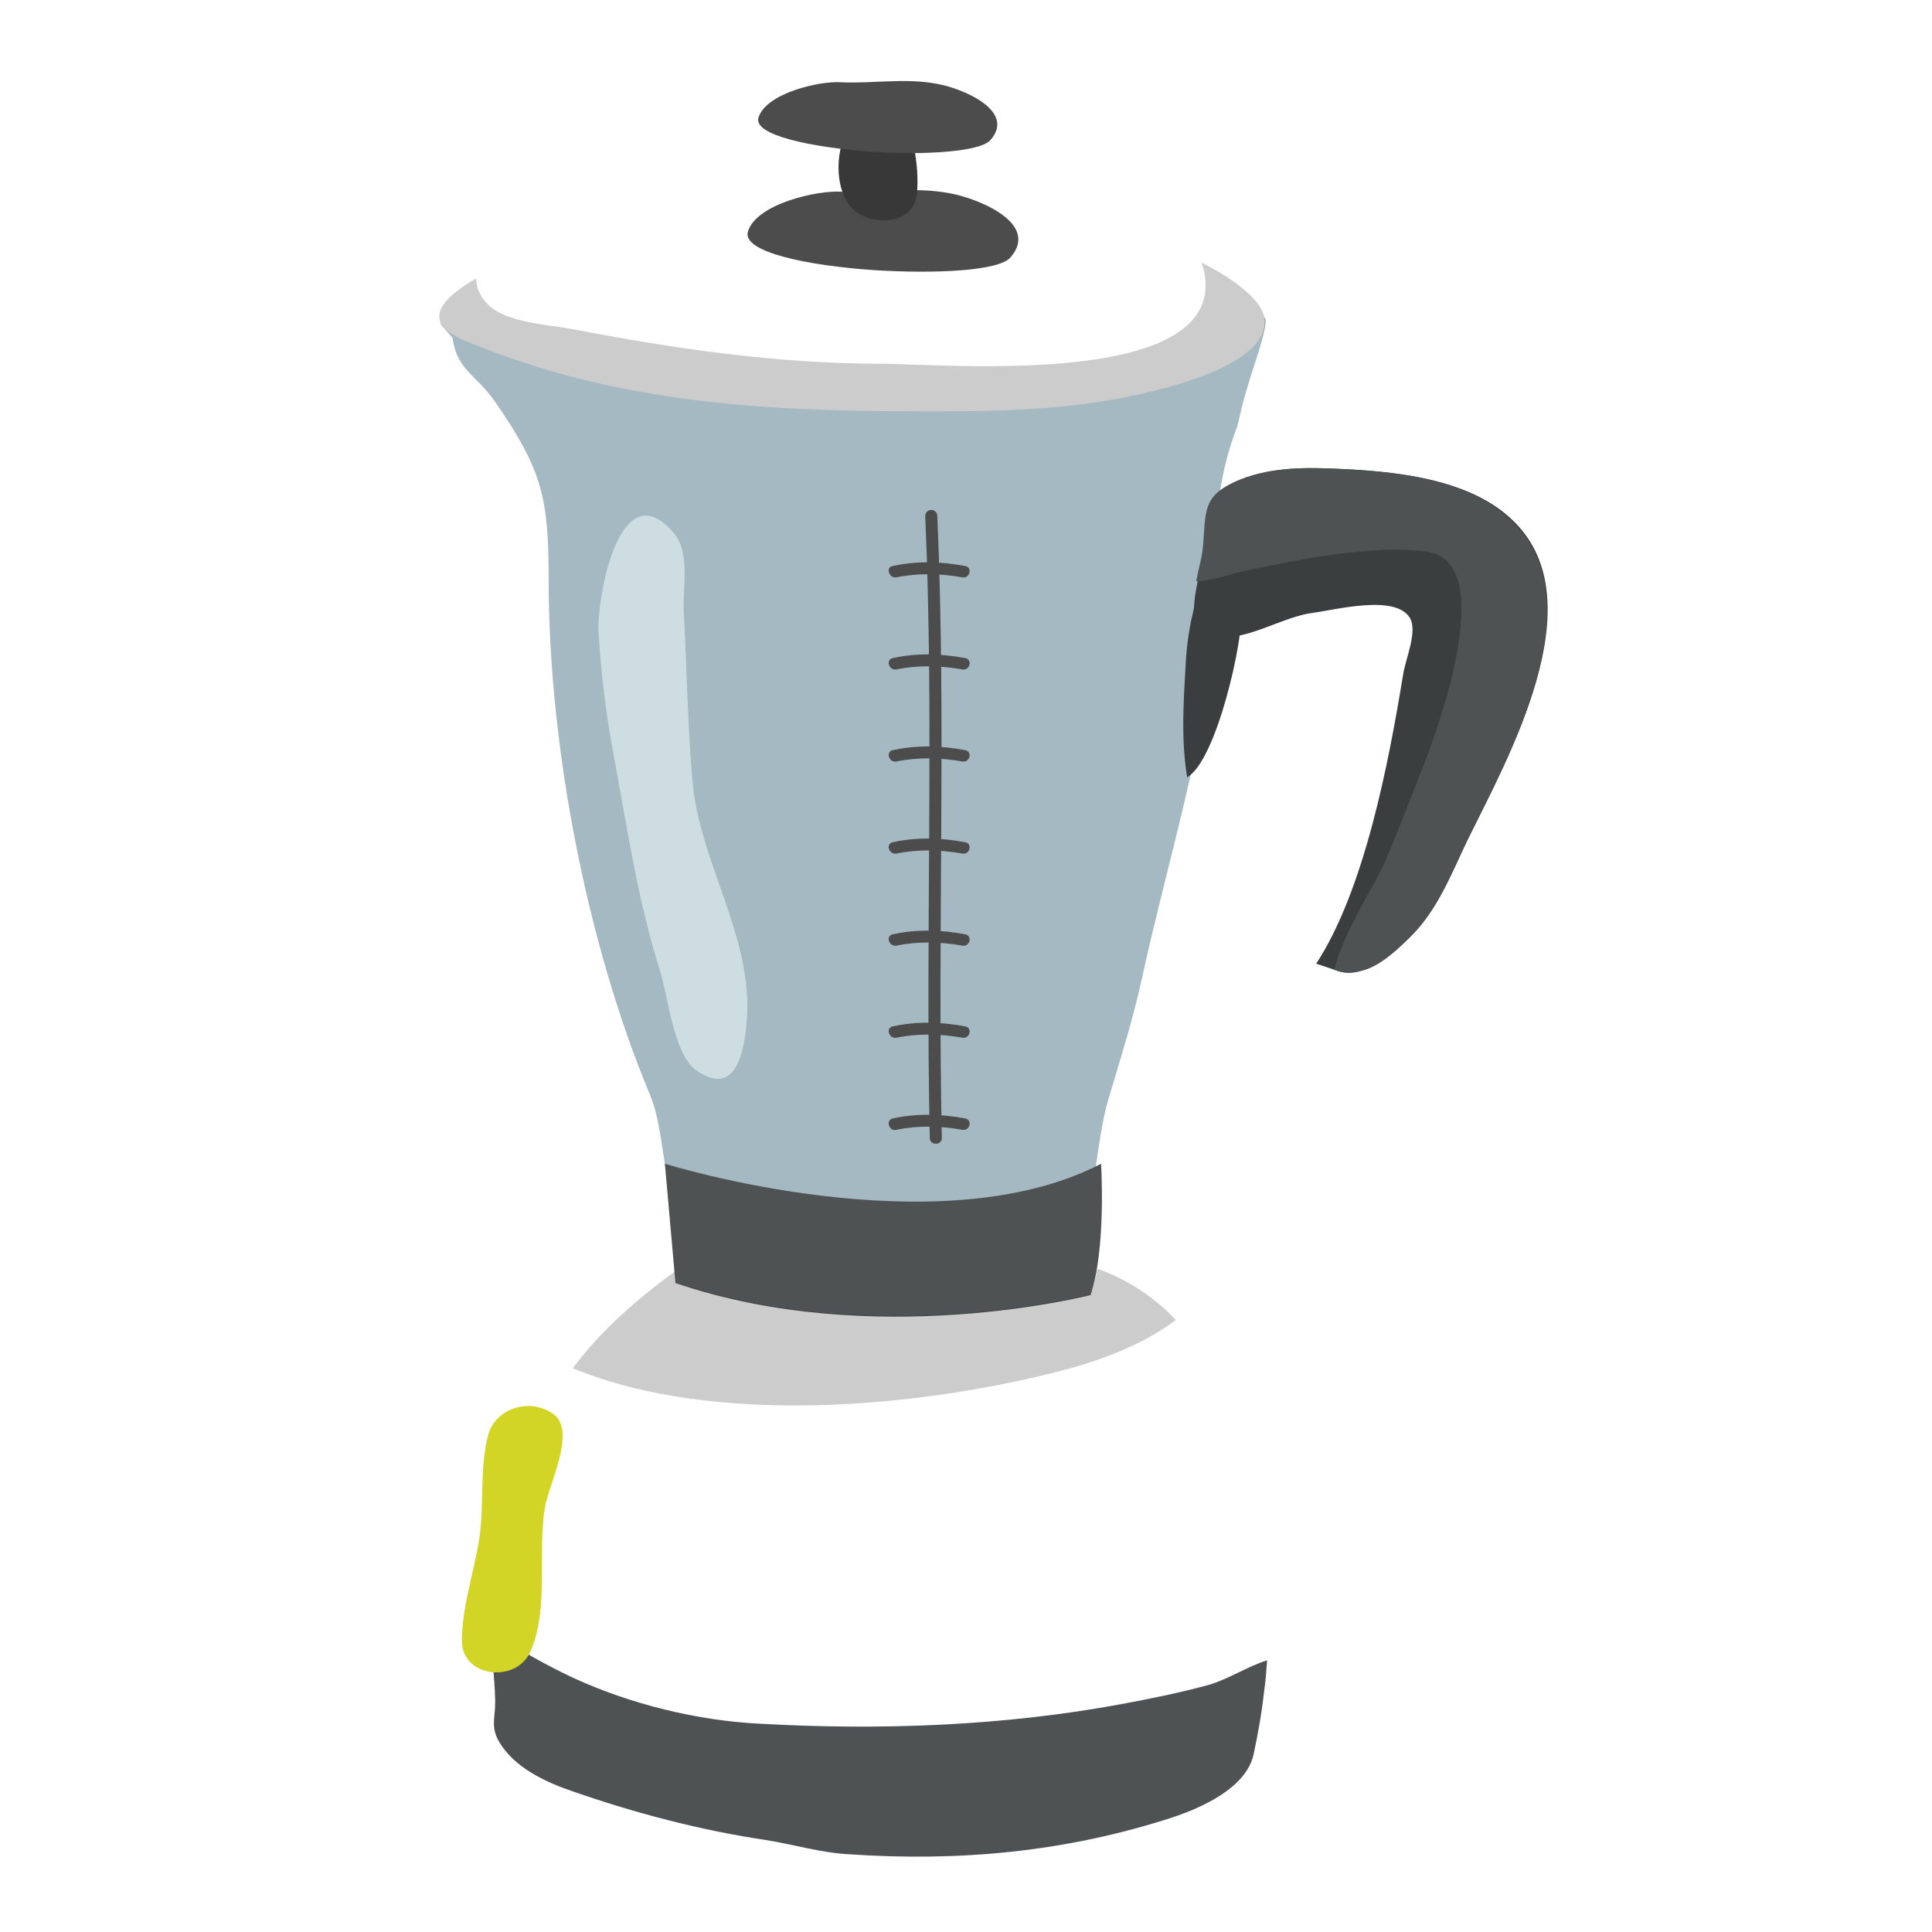 <?xml version="1.0" encoding="utf-8"?>
<!-- Generator: Adobe Illustrator 22.1.0, SVG Export Plug-In . SVG Version: 6.00 Build 0)  -->
<svg version="1.1" id="Layer_1" xmlns="http://www.w3.org/2000/svg" xmlns:xlink="http://www.w3.org/1999/xlink" x="0px" y="0px"
	 viewBox="0 0 256 256" style="enable-background:new 0 0 256 256;" xml:space="preserve">
<g>
	<path style="fill:#A4B9C2;" d="M166,49c0.2-0.7,2.4-6.9,1.5-6.9c0.9,4.5-7,7.4-10.7,8.6c-11,3.4-21.5,3.8-33.2,3.8
		c-13.3,0-26.4-0.3-39.3-2.7c-7.7-1.4-15.4-3.6-23-6.8c-1.6-0.7-2.5-1.4-2.9-2.2c-0.3,0.1,1.9,2.1,1.6,2.2c0.6,4,3.1,4.7,5.5,8.1
		c6.4,9.2,7.2,12.9,7.2,23.8c0,21.8,5,48,13.4,68.1c2.5,5.9,1.1,14.8,6.5,19.2c5.5,4.5,14.3,3.9,20.9,4.2c8.4,0.4,25.1,4.5,29.1-3.5
		c2.5-4.9,2.6-13.5,4.2-19c1.6-5.4,3.3-10.7,4.5-16.2c2.8-12.9,6.7-25.7,8.7-38.7c1.7-11.6-0.5-22.9,3.8-34.1
		C164.3,55.6,164.1,54.9,166,49z"/>
	<path style="fill:#4F5253;" d="M88.1,154.2c0,0,36.1,11.3,57.8,0c0,0,0.7,11.3-1.4,17.4c0,0-28.7,7.4-55-1.6L88.1,154.2z"/>
	<path style="fill:#4D4C4C;" d="M115.9,35.8c8.1,0.5,16.5,0.1,18-1.7c4-4.6-4.6-7.9-8.1-8.5c-4.8-0.9-9.6,0-14.4-0.2
		c-3.1-0.2-11.2,1.6-12.3,5.3C98.3,33.4,107,35.2,115.9,35.8z"/>
	<path style="fill:#383838;" d="M121.1,27.1c1-1.8,0.3-8.8-1-10c-0.6-0.6-3.6-1.5-4.6-1.6c-2.6-0.3-2.5,0.2-3.4,2.1
		c-1.4,2.8-1.5,7.7,0.9,10.1C114.9,29.6,119.6,30,121.1,27.1z"/>
	<path style="fill:#4D4C4C;" d="M115.3,20.1c7.2,0.5,14.5,0,15.9-1.5c3.6-4-4-7-7.1-7.5c-4.2-0.8-8.5,0-12.7-0.2
		c-2.7-0.2-9.9,1.4-10.9,4.7C99.8,17.9,107.4,19.5,115.3,20.1z"/>
	<path style="fill:#CEDDE2;" d="M79.3,83.6c0.3,5.1,0.9,10.3,1.8,15.3c1.9,10.1,3.3,20.1,6.4,29.9c1,3.2,1.8,10.8,4.6,12.9
		c5.7,4.2,6.7-3.2,6.9-7.3c0.5-10.5-6.2-20.2-7.2-30.5C91.1,96.5,91,88,90.6,81.1c-0.2-3.3,1-8-1.5-10.7
		C82,62.5,79.1,79.4,79.3,83.6z"/>
	<path style="fill:#4D4C4C;" d="M122.6,68.4c1.2,27.5,0,55,0.6,82.4c0,1,1.6,1,1.6,0c-0.6-27.5,0.6-55-0.6-82.4
		C124.2,67.3,122.6,67.3,122.6,68.4L122.6,68.4z"/>
	<path style="fill:#4D4C4C;" d="M118.8,76.5c2.9-0.6,5.9-0.5,8.7,0c1,0.2,1.4-1.3,0.4-1.5c-3.2-0.6-6.4-0.7-9.6,0
		C117.3,75.1,117.8,76.7,118.8,76.5L118.8,76.5z"/>
	<path style="fill:#4D4C4C;" d="M118.8,88.7c2.9-0.6,5.9-0.5,8.7,0c1,0.2,1.4-1.3,0.4-1.5c-3.2-0.6-6.4-0.7-9.6,0
		C117.3,87.4,117.8,88.9,118.8,88.7L118.8,88.7z"/>
	<path style="fill:#4D4C4C;" d="M118.8,100.9c2.9-0.6,5.9-0.5,8.7,0c1,0.2,1.4-1.3,0.4-1.5c-3.2-0.6-6.4-0.7-9.6,0
		C117.3,99.6,117.8,101.1,118.8,100.9L118.8,100.9z"/>
	<path style="fill:#4D4C4C;" d="M118.8,113.1c2.9-0.6,5.9-0.5,8.7,0c1,0.2,1.4-1.3,0.4-1.5c-3.2-0.6-6.4-0.7-9.6,0
		C117.3,111.8,117.8,113.3,118.8,113.1L118.8,113.1z"/>
	<path style="fill:#4D4C4C;" d="M118.8,125.3c2.9-0.6,5.9-0.5,8.7,0c1,0.2,1.4-1.3,0.4-1.5c-3.2-0.6-6.4-0.7-9.6,0
		C117.3,124,117.8,125.5,118.8,125.3L118.8,125.3z"/>
	<path style="fill:#4D4C4C;" d="M118.8,137.5c2.9-0.6,5.9-0.5,8.7,0c1,0.2,1.4-1.3,0.4-1.5c-3.2-0.6-6.4-0.7-9.6,0
		C117.3,136.2,117.8,137.7,118.8,137.5L118.8,137.5z"/>
	<path style="fill:#4D4C4C;" d="M118.8,149.7c2.9-0.6,5.9-0.5,8.7,0c1,0.2,1.4-1.3,0.4-1.5c-3.2-0.6-6.4-0.7-9.6,0
		C117.3,148.4,117.8,150,118.8,149.7L118.8,149.7z"/>
	<path style="fill:#4F5253;" d="M167.9,220c-0.1,1.4-0.2,2.8-0.4,4.1c-0.3,2.8-0.8,5.6-1.4,8.4c-1,4.4-6.8,7-10.7,8.3
		c-14.1,4.6-28.3,5.9-42.9,4.9c-3.8-0.2-7.3-1.3-11.1-1.9c-8.7-1.3-17.4-3.6-25.7-6.5c-3.5-1.2-7.5-3.1-9.5-6.4
		c-1.1-1.8-0.7-3-0.6-4.7c0.1-2.9-0.5-5.9-0.3-8.8c0-0.4,0-0.8,0.1-1.1c0.2,0.1,0.3,0.2,0.4,0.3c3.1,2.1,6.7,4.1,10.1,5.7
		c7.6,3.5,16.5,5.7,24.8,6.1c15.9,0.9,32.3,0.3,47.9-2.6c3.8-0.7,7.7-1.5,11.4-2.5C162.6,222.6,165.3,220.8,167.9,220z"/>
	<path style="fill:#D3D526;" d="M72.2,199.8c-1,5.9,0.6,13.7-2,19.2c-1.9,4-8.9,3.3-9-1.5c0-4.6,1.6-9.1,2.3-13.6
		c0.7-4.5,0-9.4,1.2-13.8c1-3.6,5.7-5,8.8-2.6C76.3,189.9,72.7,196.7,72.2,199.8z"/>
	<path style="fill:#3B3E3F;" d="M194.4,111.4c-2.1,4.4-3.9,9.1-7.4,12.6c-1.7,1.7-4.1,4-6.5,4.6c-1.7,0.5-2.6,0.3-3.7-0.1
		c-0.6-0.2-1.4-0.5-2.4-0.8c6.4-9.8,9.6-26.6,11.5-38.2c0.3-2.2,2.1-6,0.8-7.8c-2.1-2.9-9.7-0.9-12.7-0.5c-4,0.5-8.5,3.6-12.5,3.2
		c-4-0.4-3.5-3.9-2.8-7.4c0.3-1.6,0.8-3.2,0.9-4.6c0.4-4.6-0.1-6.6,4.3-8.6c4-1.8,8.6-1.9,12.9-1.7c7.7,0.3,18,1.2,23.8,7
		C211.5,79.8,199.7,100.6,194.4,111.4z"/>
	<path style="fill:#4F5253;" d="M194.4,111.4c-2.1,4.4-3.9,9.1-7.4,12.6c-1.7,1.7-4.1,4-6.5,4.6c-1.7,0.5-2.6,0.3-3.7-0.1
		c1.3-5.3,5.6-11.5,6.9-14.7c1.7-4.1,3.3-8.2,4.9-12.3c2-5.1,10-27,0.5-28.4c-7.1-1-17.4,1.1-24.4,2.6c-1.6,0.3-4,1.3-6.2,1.3
		c0.3-1.6,0.8-3.2,0.9-4.6c0.4-4.6-0.1-6.6,4.3-8.6c4-1.8,8.6-1.9,12.9-1.7c7.7,0.3,18,1.2,23.8,7
		C211.5,79.8,199.7,100.6,194.4,111.4z"/>
	<path style="fill:#3B3E3F;" d="M164.5,80.8c0.3,3.9-3.3,20-7.2,22.2c-0.8-5.1-0.5-9.6-0.2-14.8c0.1-2.2,0.4-4.6,0.9-6.7
		c0.8-3.6,0.5-3.3,4.6-3.4L164.5,80.8z"/>
	<path style="opacity:0.2;" d="M156.8,50.7c-11,3.4-21.5,3.8-33.2,3.8c-13.3,0-26.4-0.3-39.3-2.7c-7.7-1.4-15.4-3.6-23-6.8
		c-5.7-2.4-2.6-5.6,1.8-8.1c0,1.2,0.5,2.4,1.6,3.5c2.5,2.4,8,2.6,11.1,3.2c13.5,2.6,27.2,4.6,41,4.6c8.3,0,46.4,3.5,42.7-12.5
		c-0.1-0.3-0.2-0.6-0.3-0.9c2.2,1.1,4.2,2.3,5.9,3.8C172.6,45,161.4,49.2,156.8,50.7z"/>
	<path style="opacity:0.2;" d="M145.4,168.1c-0.2,1.2-0.5,2.4-0.9,3.4c0,0-28.7,7.4-55-1.6l-0.1-1.4c-5.6,4.1-10,8.1-13.5,12.8
		c18.9,7.8,46.4,5.2,65.6,0.1c4.7-1.3,10.1-3.3,14.3-6.5C153,171.9,149.5,169.6,145.4,168.1z"/>
</g>
</svg>
